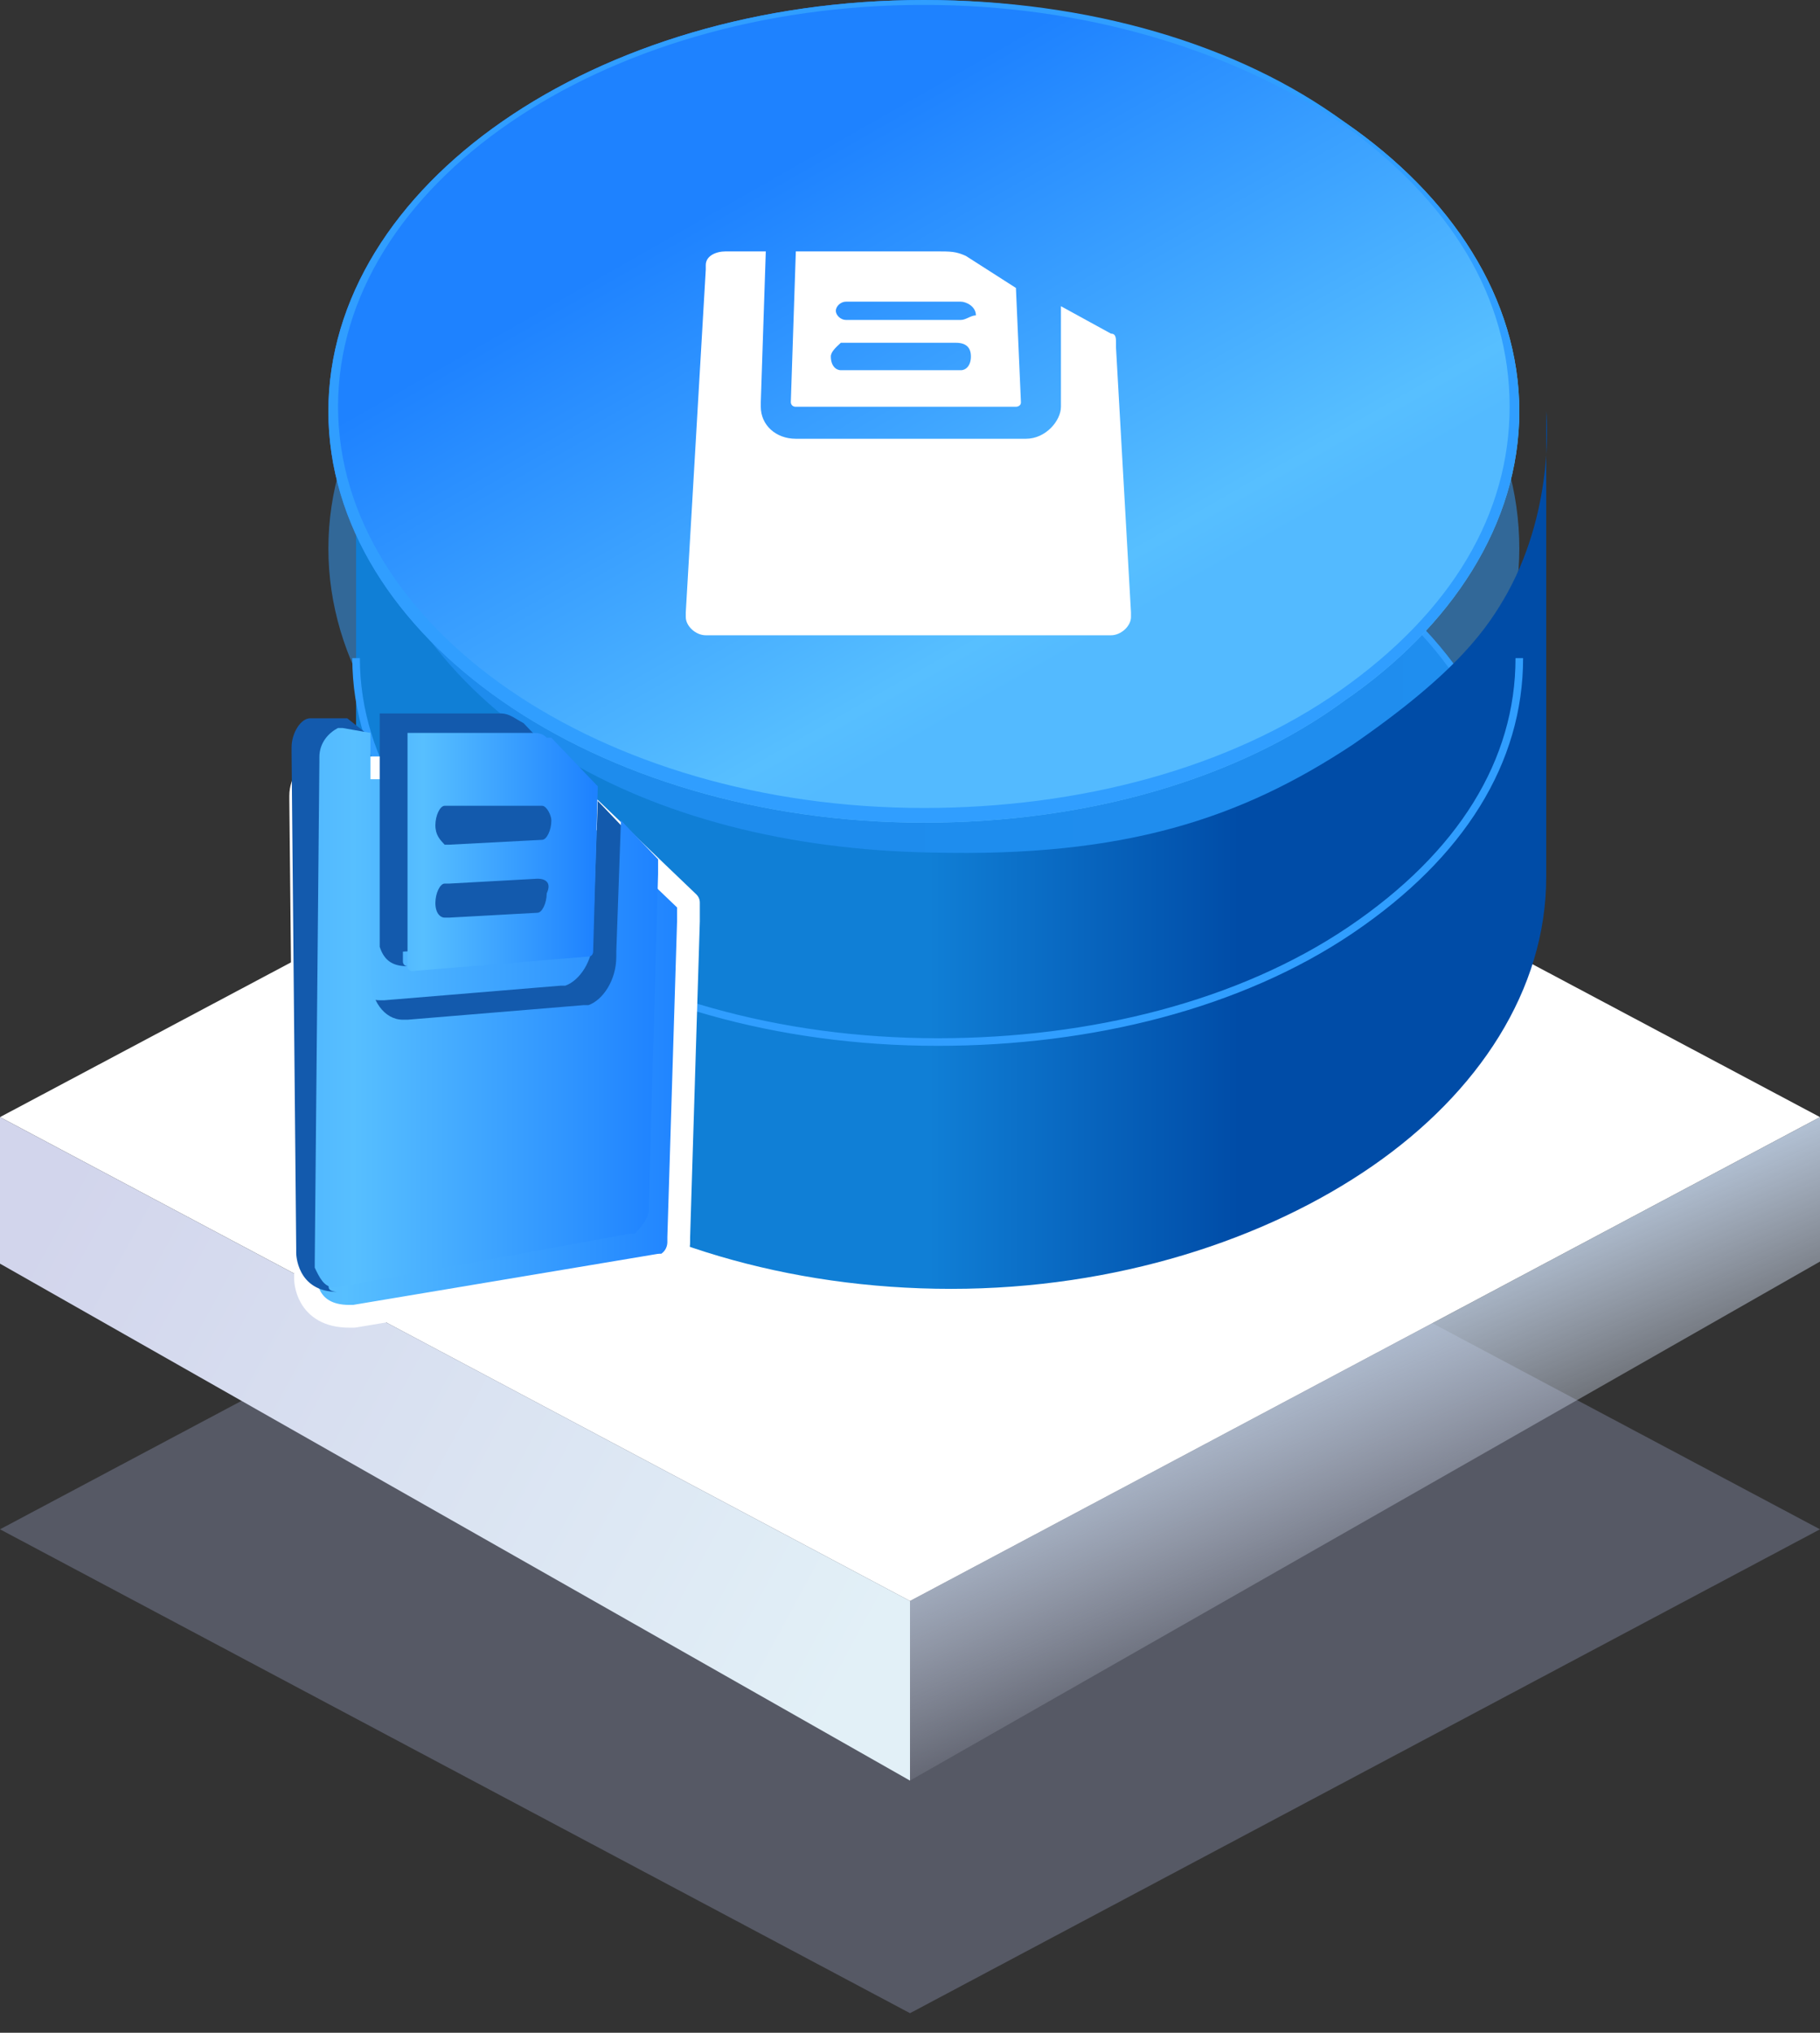 <?xml version="1.0" encoding="UTF-8"?>
<svg width="60px" height="67px" viewBox="0 0 60 67" version="1.1" xmlns="http://www.w3.org/2000/svg" xmlns:xlink="http://www.w3.org/1999/xlink">
    <rect x="0" y="0" width="60" height="67" fill="#333333" stroke="none"/>
    <title>PCF</title>
    <defs>
        <linearGradient x1="26.051%" y1="36.107%" x2="50%" y2="76.571%" id="linearGradient-1">
            <stop stop-color="#C1D4EB" offset="0%"></stop>
            <stop stop-color="#E5EBFC" stop-opacity="0" offset="100%"></stop>
        </linearGradient>
        <linearGradient x1="0%" y1="28.542%" x2="100%" y2="67.779%" id="linearGradient-2">
            <stop stop-color="#D2D5EC" offset="0%"></stop>
            <stop stop-color="#E2F0F7" offset="100%"></stop>
        </linearGradient>
        <linearGradient x1="-0.044%" y1="49.984%" x2="100.156%" y2="49.984%" id="linearGradient-3">
            <stop stop-color="#0979DB" offset="0%"></stop>
            <stop stop-color="#0D7EE0" offset="100%"></stop>
        </linearGradient>
        <linearGradient x1="47.731%" y1="49.739%" x2="73.743%" y2="49.739%" id="linearGradient-4">
            <stop stop-color="#107FD6" offset="0%"></stop>
            <stop stop-color="#004CA7" offset="100%"></stop>
        </linearGradient>
        <linearGradient x1="69.358%" y1="73.565%" x2="30.641%" y2="26.728%" id="linearGradient-5">
            <stop stop-color="#53BAFF" offset="0%"></stop>
            <stop stop-color="#57BFFF" offset="9.842%"></stop>
            <stop stop-color="#1E82FF" offset="100%"></stop>
        </linearGradient>
        <linearGradient x1="1.698%" y1="48.909%" x2="100.295%" y2="48.909%" id="linearGradient-6">
            <stop stop-color="#53BAFF" offset="0%"></stop>
            <stop stop-color="#57BFFF" offset="9.842%"></stop>
            <stop stop-color="#1E82FF" offset="100%"></stop>
        </linearGradient>
        <linearGradient x1="1.519%" y1="49.911%" x2="100.896%" y2="49.911%" id="linearGradient-7">
            <stop stop-color="#53BAFF" offset="0%"></stop>
            <stop stop-color="#57BFFF" offset="9.842%"></stop>
            <stop stop-color="#1E82FF" offset="100%"></stop>
        </linearGradient>
        <linearGradient x1="-1.515%" y1="49.89%" x2="97.671%" y2="49.89%" id="linearGradient-8">
            <stop stop-color="#53BAFF" offset="0%"></stop>
            <stop stop-color="#57BFFF" offset="9.842%"></stop>
            <stop stop-color="#1E82FF" offset="100%"></stop>
        </linearGradient>
    </defs>
    <g id="页面-1" stroke="none" stroke-width="1" fill="none" fill-rule="evenodd">
        <g id="PCF">
            <g id="编组-4备份-6" transform="translate(0, 20)">
                <g id="编组-13" transform="translate(0, 0.871)">
                    <polygon id="矩形" fill="#A8B4DA" opacity="0.298" points="30 13.586 60 29.535 30 45.484 0 29.535"></polygon>
                    <polygon id="矩形" fill="#FFFFFF" points="30 0 60 15.949 30 31.898 0 15.949"></polygon>
                    <polygon id="矩形" fill="url(#linearGradient-1)" points="30 31.898 60 15.949 60 20.71 30 37.818"></polygon>
                    <polygon id="矩形" fill="url(#linearGradient-2)" points="1.80064297e-14 15.949 30 31.898 30 37.818 2.66453526e-14 20.779"></polygon>
                </g>
            </g>
            <g transform="translate(9, 0)" id="编组-4">
                <path d="M35.341,18.497 C31.83,16.076 26.883,14.462 21.457,14.462 C10.604,14.462 1.826,20.595 1.826,28.019 C1.826,35.444 10.604,41.577 21.457,41.577 C26.883,41.577 31.83,40.124 35.341,37.542 C38.853,35.121 41.087,31.731 41.087,28.019 C41.087,24.307 38.853,20.918 35.341,18.497 Z" id="路径_39_" fill="url(#linearGradient-3)" fill-rule="nonzero"></path>
                <path d="M21.457,14.784 C26.723,14.784 31.511,16.237 35.182,18.658 C38.853,21.079 40.768,24.468 40.768,28.019 C40.768,31.57 38.853,34.798 35.182,37.38 C31.511,39.802 26.564,41.254 21.457,41.254 C10.764,41.254 2.145,35.282 2.145,28.019 C2.145,20.756 10.764,14.784 21.457,14.784 L21.457,14.784 Z M21.457,14.462 C10.604,14.462 1.826,20.595 1.826,28.019 C1.826,35.444 10.604,41.577 21.457,41.577 C26.883,41.577 31.83,40.124 35.341,37.542 C38.853,35.121 41.087,31.731 41.087,28.019 C41.087,24.307 38.853,20.918 35.341,18.497 C31.83,16.076 26.883,14.462 21.457,14.462 L21.457,14.462 Z" id="形状_18_" fill="#309EFF" fill-rule="nonzero"></path>
                <path d="M35.341,8.554 C31.83,6.133 26.883,4.519 21.457,4.519 C10.604,4.519 1.826,10.652 1.826,18.077 C1.826,25.501 10.604,31.635 21.457,31.635 C26.883,31.635 31.83,30.182 35.341,27.6 C38.853,25.179 41.087,21.789 41.087,18.077 C41.087,14.365 39.012,10.975 35.341,8.554 Z" id="路径_38_" fill="#329EFE" fill-rule="nonzero" opacity="0.5"></path>
                <path d="M41.974,13.558 L41.974,28.585 C41.974,28.746 41.974,28.908 41.974,28.908 C41.974,32.624 39.741,36.018 36.232,38.441 C32.723,40.865 27.779,42.481 22.357,42.481 C11.511,42.481 2.739,36.341 2.739,28.908 L2.739,29.07 L2.739,15.981 C4.653,23.737 12.309,27.938 21.719,28.1 C28.098,28.262 31.926,26.969 35.594,24.545 C39.103,22.122 40.06,20.667 40.698,19.536 C42.293,16.628 41.974,13.558 41.974,13.558 Z" id="路径_37_" fill="url(#linearGradient-4)" fill-rule="nonzero"></path>
                <path d="M35.341,4.035 C31.83,1.614 26.883,0 21.457,0 C10.604,0 1.826,6.133 1.826,13.558 C1.826,20.982 10.604,27.115 21.457,27.115 C26.883,27.115 31.83,25.663 35.341,23.08 C38.853,20.659 41.087,17.27 41.087,13.558 C41.087,9.845 38.853,6.456 35.341,4.035 Z" id="路径_36_" fill="url(#linearGradient-5)" fill-rule="nonzero"></path>
                <path d="M21.457,0.161 C26.723,0.161 31.511,1.614 35.182,4.035 C38.853,6.617 40.768,9.845 40.768,13.396 C40.768,16.947 38.853,20.175 35.182,22.758 C31.511,25.34 26.564,26.631 21.457,26.631 C10.764,26.631 2.145,20.659 2.145,13.396 C2.145,6.133 10.764,0.161 21.457,0.161 L21.457,0.161 Z M21.457,0 C10.604,0 1.826,6.133 1.826,13.558 C1.826,20.982 10.604,27.115 21.457,27.115 C26.883,27.115 31.83,25.663 35.341,23.08 C38.853,20.659 41.087,17.27 41.087,13.558 C41.087,9.845 38.853,6.456 35.341,4.035 C31.83,1.453 26.883,0 21.457,0 Z" id="形状_17_" fill="#309EFF" fill-rule="nonzero"></path>
                <path d="M41.087,21.692 C41.087,25.087 39.185,28.174 35.541,30.643 C31.896,33.112 26.984,34.346 21.913,34.346 C11.296,34.346 2.739,28.636 2.739,21.692" id="路径" stroke="#309EFF" stroke-width="0.25"></path>
                <g id="编组" transform="translate(12.783, 8.135)" fill="#FFFFFF" fill-rule="nonzero">
                    <path d="M3.463,0.151 L3.463,0.151 L3.298,5.122 L3.298,5.272 C3.298,5.875 3.793,6.327 4.453,6.327 L4.453,6.327 L4.618,6.327 L11.874,6.327 L12.039,6.327 C12.699,6.327 13.193,5.724 13.193,5.272 L13.193,5.272 L13.193,5.122 L13.193,1.958 L14.843,2.862 L14.843,2.862 C15.008,2.862 15.008,3.013 15.008,3.163 L15.008,3.163 L15.008,3.314 L15.502,12.051 L15.502,12.202 C15.502,12.503 15.172,12.804 14.843,12.804 L14.843,12.804 L14.678,12.804 L1.649,12.804 L1.484,12.804 C1.154,12.804 0.825,12.503 0.825,12.202 L0.825,12.202 L0.825,12.051 L1.484,0.753 L1.484,0.603 C1.484,0.301 1.814,0.151 2.144,0.151 L2.144,0.151 L2.309,0.151 L3.463,0.151 Z" id="路径"></path>
                    <path d="M10.06,0.301 L10.06,0.301 C9.73,0.151 9.565,0.151 9.071,0.151 L4.453,0.151 L4.453,0.151 L4.453,0.151 L4.288,5.122 L4.288,5.122 C4.288,5.122 4.288,5.272 4.453,5.272 L4.453,5.272 L11.709,5.272 L11.709,5.272 C11.709,5.272 11.874,5.272 11.874,5.122 L11.874,5.122 L11.709,1.356 L10.06,0.301 Z M9.895,4.067 L9.895,4.067 L6.102,4.067 L5.937,4.067 C5.772,4.067 5.607,3.917 5.607,3.615 C5.607,3.465 5.772,3.314 5.937,3.163 L6.102,3.163 L9.73,3.163 C10.06,3.163 10.225,3.314 10.225,3.615 C10.225,3.917 10.06,4.067 9.895,4.067 Z M9.895,2.41 L9.895,2.41 L6.267,2.41 L6.102,2.41 C5.937,2.41 5.772,2.26 5.772,2.109 C5.772,1.958 5.937,1.808 6.102,1.808 L6.267,1.808 L9.895,1.808 C10.06,1.808 10.39,1.958 10.39,2.26 C10.225,2.26 10.06,2.41 9.895,2.41 Z" id="形状"></path>
                </g>
                <path d="M13.696,29.75 L13.696,29.75 L12.417,28.525 L11.459,27.606 L11.459,27.606 L9.861,26.074 L9.701,26.074 C9.541,26.074 9.541,25.92 9.382,25.92 L8.742,25.308 L2.83,25.308 L2.83,25.308 L2.83,25.308 L2.83,25.308 L1.712,25.308 L1.552,25.308 C1.233,25.308 0.913,25.767 0.913,26.227 L0.913,26.38 L1.073,42.006 L1.073,42.159 C1.073,42.159 1.073,43.385 2.511,43.385 L2.671,43.385 L12.737,41.699 L12.897,41.699 C13.216,41.546 13.376,41.24 13.376,40.934 L13.376,40.78 L13.696,30.363 L13.696,30.21 C13.696,29.904 13.696,29.75 13.696,29.75 Z" id="形状" stroke="#FFFFFF" stroke-width="0.75" fill="url(#linearGradient-6)" stroke-linecap="round" stroke-linejoin="round"></path>
                <g id="编组" transform="translate(0, 23.5)">
                    <path d="M8.26,0.335 L8.26,0.335 C7.954,0.175 7.801,0.015 7.495,0.015 L3.518,0.015 L3.518,0.015 L3.518,0.015 L3.518,7.706 C3.518,7.706 3.518,7.706 3.518,7.706 C3.671,8.187 3.977,8.347 4.436,8.347 C4.436,8.347 4.283,8.347 4.283,8.187 C4.283,8.027 4.283,7.866 4.283,7.866 L9.483,7.546 L9.483,7.546 C9.483,7.546 9.636,7.386 9.636,7.386 L9.636,7.386 L9.789,1.937 L8.26,0.335 Z" id="路径" fill="#135AAD"></path>
                    <g id="路径">
                        <path d="M11.93,4.181 L11.93,4.181 L10.707,2.899 L10.554,7.225 L10.554,7.386 C10.554,8.187 10.095,8.828 9.636,8.988 L9.483,8.988 L3.671,9.469 L3.518,9.469 C2.906,9.469 2.447,8.828 2.447,8.027 L2.447,7.866 L2.447,0.656 L3.059,0.656 L2.447,0.175 L2.447,0.175 L1.377,0.175 L1.224,0.175 C0.918,0.175 0.612,0.656 0.612,1.136 L0.612,1.297 L0.765,17.641 L0.765,17.801 C0.765,17.801 0.765,19.083 2.141,19.083 C2.141,19.083 1.835,19.083 1.835,18.923 C1.835,18.763 1.682,18.603 1.682,18.603 L11.166,16.84 L11.319,16.84 C11.625,16.68 11.777,16.359 11.777,16.039 L11.777,15.879 L12.083,4.982 L12.083,4.822 C11.93,4.341 11.93,4.341 11.93,4.181 Z" fill="#135AAD"></path>
                        <g transform="translate(0.983, 0)">
                            <path d="M2.229,0.656 L2.229,0.656 L2.229,8.507 L2.229,8.668 C2.229,9.469 2.688,10.11 3.299,10.11 L3.299,10.11 L3.452,10.11 L9.265,9.629 L9.418,9.629 C9.876,9.469 10.335,8.828 10.335,8.027 L10.335,8.027 L10.335,7.866 L10.488,3.54 L11.712,4.822 L11.712,4.822 C11.712,4.982 11.712,4.982 11.712,5.142 L11.712,5.142 L11.712,5.303 L11.406,16.199 L11.406,16.359 C11.406,16.68 11.1,17 10.947,17.16 L10.947,17.16 L10.794,17.16 L1.158,18.923 L1.005,18.923 C0.699,18.923 0.546,18.603 0.393,18.282 L0.393,18.282 L0.393,18.122 L0.546,1.617 L0.546,1.457 C0.546,0.976 0.852,0.656 1.158,0.495 L1.158,0.495 L1.311,0.495 L2.229,0.656 Z" fill="url(#linearGradient-7)"></path>
                            <path d="M7.429,0.656 C7.735,0.656 7.888,0.656 8.041,0.816 L8.041,0.816 L8.194,0.816 L9.724,2.418 L9.571,7.866 L9.571,7.866 C9.571,7.866 9.571,8.027 9.418,8.027 L9.418,8.027 L9.418,8.027 L3.605,8.507 L3.605,8.507 C3.605,8.507 3.452,8.507 3.452,8.347 L3.452,8.347 L3.452,8.347 L3.452,0.656 L3.452,0.656 L3.452,0.656 L7.429,0.656 Z" fill="url(#linearGradient-8)"></path>
                            <path d="M7.735,5.463 L4.829,5.623 L4.676,5.623 C4.523,5.623 4.37,5.944 4.37,6.264 C4.37,6.585 4.523,6.745 4.676,6.745 L4.676,6.745 L4.829,6.745 L7.735,6.585 L7.735,6.585 C7.888,6.585 8.041,6.264 8.041,5.944 C8.194,5.623 8.041,5.463 7.735,5.463 L7.735,5.463 Z" fill="#135AAD"></path>
                            <path d="M7.888,3.059 L4.829,3.059 L4.676,3.059 C4.523,3.059 4.37,3.38 4.37,3.7 C4.37,4.021 4.523,4.181 4.676,4.341 L4.676,4.341 L4.829,4.341 L7.888,4.181 L7.888,4.181 C8.041,4.181 8.194,3.86 8.194,3.54 C8.194,3.38 8.041,3.059 7.888,3.059 L7.888,3.059 Z" fill="#135AAD"></path>
                        </g>
                    </g>
                </g>
            </g>
        </g>
    </g>
</svg>